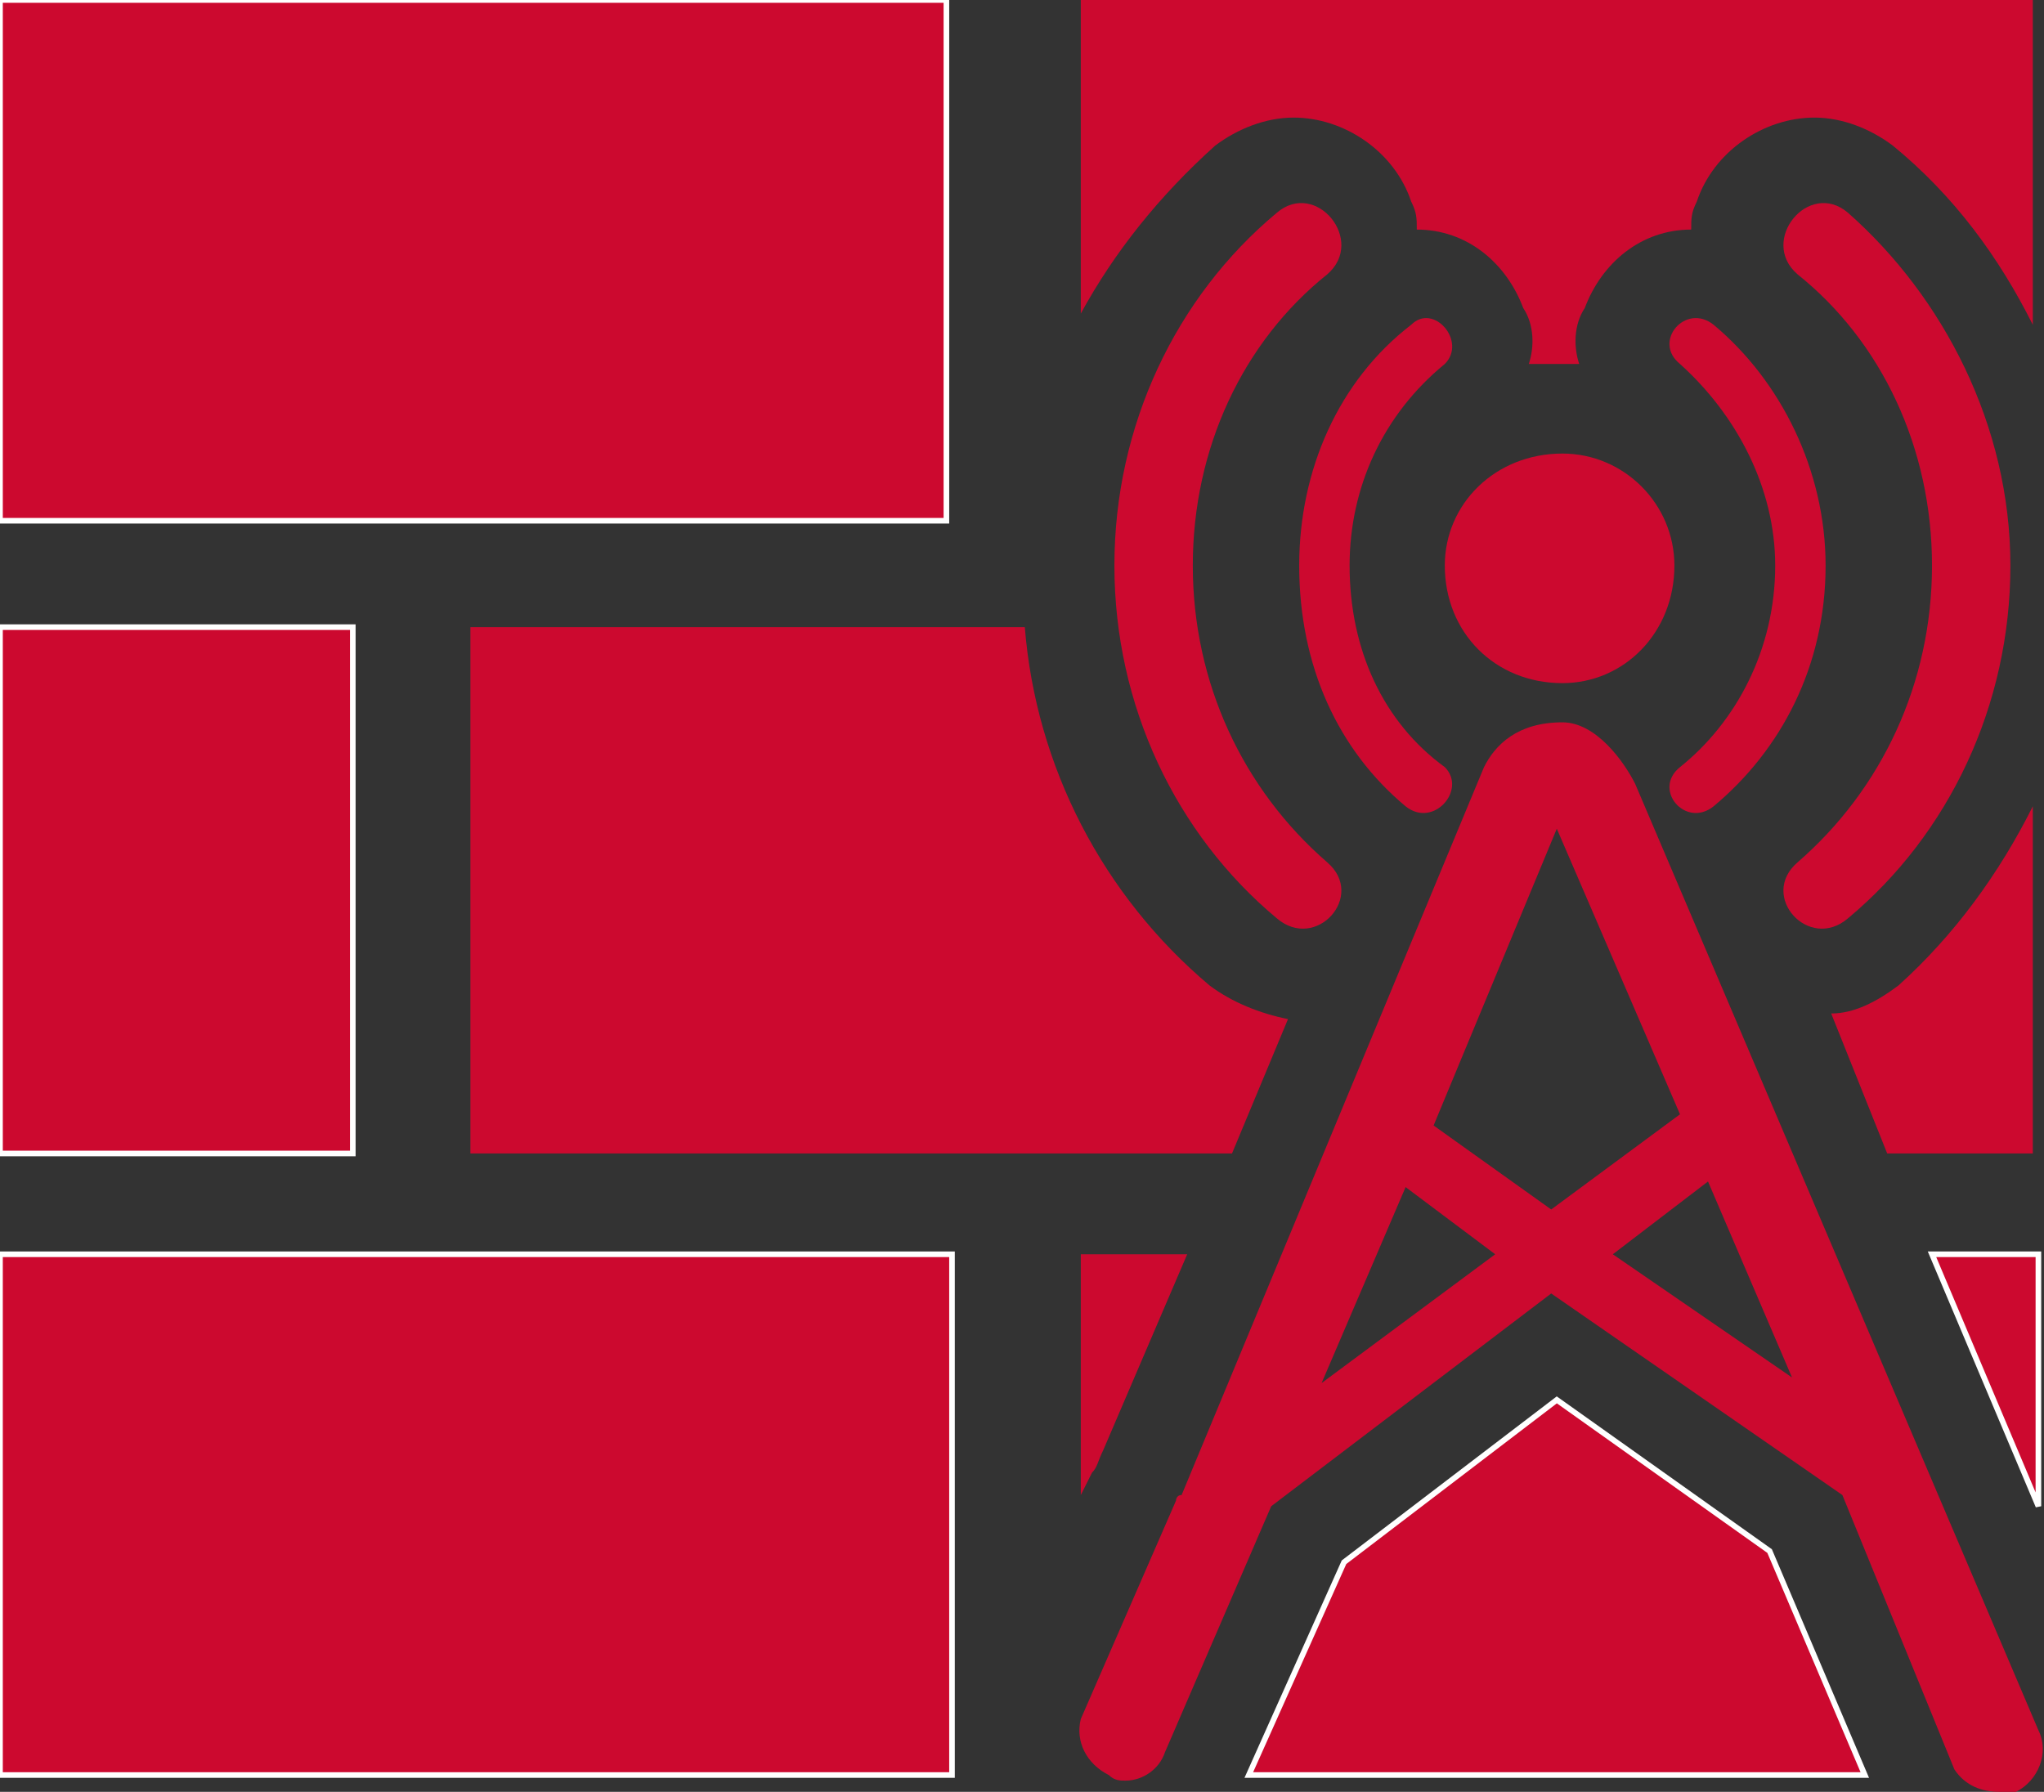 <?xml version="1.0"  encoding="UTF-8" standalone="no"?>
<svg version="1.1" xmlns="http://www.w3.org/2000/svg" xmlns:xlink="http://www.w3.org/1999/xlink" width="365" height="320">
<rect width="100%" height="100%" fill="#333333" stroke="none"/>
<g transform="translate(-97, -120)">
<path d="M 97,213 L 266,213 L 266,120 L 97,120 L 97,213 Z "  fill="#CC092F" stroke-width="1px" stroke="#FFFFFF" />
<path d="M 97,326 L 160,326 L 160,232 L 97,232 L 97,326 Z "  fill="#CC092F" stroke-width="1px" stroke="#FFFFFF" />
<path d="M 267,344 L 97,344 L 97,437 L 267,437 L 267,344 Z "  fill="#CC092F" stroke-width="1px" stroke="#FFFFFF" />
<path d="M 461,344 L 442,344 L 461,389 L 461,344 Z "  fill="#CC092F" stroke-width="1px" stroke="#FFFFFF" />
<path d="M 375,370 L 337,399 L 320,437 L 430,437 L 413,397 L 375,370 Z "  fill="#CC092F" stroke-width="1px" stroke="#FFFFFF" />
<path d="M 294,379 C 309,344 309,344 309,344 C 290,344 290,344 290,344 C 290,387 290,387 290,387 C 292,383 292,383 292,383 C 293,382 293,381 294,379 Z "  fill="#CC092F" stroke="none" />
<path d="M 313,296 C 294,280 282,257 280,232 C 181,232 181,232 181,232 C 181,326 181,326 181,326 C 317,326 317,326 317,326 C 327,302 327,302 327,302 C 322,301 317,299 313,296 Z "  fill="#CC092F" stroke="none" />
<path d="M 436,296 C 432,299 428,301 424,301 C 434,326 434,326 434,326 C 460,326 460,326 460,326 C 460,264 460,264 460,264 C 454,276 446,287 436,296 Z "  fill="#CC092F" stroke="none" />
<path d="M 314,146 C 318,143 323,141 328,141 C 337,141 346,147 349,156 C 350,158 350,159 350,161 C 359,161 366,167 369,175 C 371,178 371,182 370,185 C 373,185 376,185 379,185 C 378,182 378,178 380,175 C 383,167 390,161 399,161 C 399,159 399,158 400,156 C 403,147 412,141 421,141 C 426,141 431,143 435,146 C 446,155 454,166 460,178 C 460,120 460,120 460,120 C 290,120 290,120 290,120 C 290,176 290,176 290,176 C 296,165 304,155 314,146 Z "  fill="#CC092F" stroke="none" />
<path d="M 389,260 C 387,256 382,249 376,249 C 368,249 364,253 362,257 C 308,387 308,387 308,387 C 307,387 307,388 307,388 C 290,427 290,427 290,427 C 289,431 291,435 295,437 C 296,438 297,438 298,438 C 301,438 304,436 305,433 C 324,389 324,389 324,389 C 374,351 374,351 374,351 C 426,387 426,387 426,387 C 446,436 446,436 446,436 C 448,439 451,440 454,440 C 455,440 456,440 457,440 C 461,438 463,433 461,429 Z M 333,367 C 348,332 348,332 348,332 C 364,344 364,344 364,344 Z M 374,336 C 353,321 353,321 353,321 C 375,268 375,268 375,268 C 397,319 397,319 397,319 Z M 385,344 C 402,331 402,331 402,331 C 417,366 417,366 417,366 Z "  fill="#CC092F" stroke="none" />
<path d="M 376,242 C 387,242 396,233 396,221 C 396,210 387,201 376,201 C 364,201 355,210 355,221 C 355,233 364,242 376,242 Z "  fill="#CC092F" stroke="none" />
<path d="M 427,284 C 445,269 456,246 456,221 C 456,196 444,173 427,158 C 420,152 411,163 418,169 C 433,181 442,200 442,221 C 442,242 433,261 418,274 C 411,280 420,290 427,284 Z "  fill="#CC092F" stroke="none" />
<path d="M 334,169 C 341,163 332,152 325,158 C 307,173 296,196 296,221 C 296,246 307,269 325,284 C 332,290 341,280 334,274 C 319,261 310,242 310,221 C 310,200 319,181 334,169 Z "  fill="#CC092F" stroke="none" />
<path d="M 403,264 C 415,254 423,239 423,221 C 423,204 415,188 403,178 C 398,174 392,181 397,185 C 407,194 414,207 414,221 C 414,236 407,249 397,257 C 392,261 398,268 403,264 Z "  fill="#CC092F" stroke="none" />
<path d="M 348,264 C 353,268 359,261 355,257 C 344,249 338,236 338,221 C 338,207 344,194 355,185 C 359,181 353,174 349,178 C 336,188 329,204 329,221 C 329,239 336,254 348,264 Z "  fill="#CC092F" stroke="none" />
</g>
</svg>
